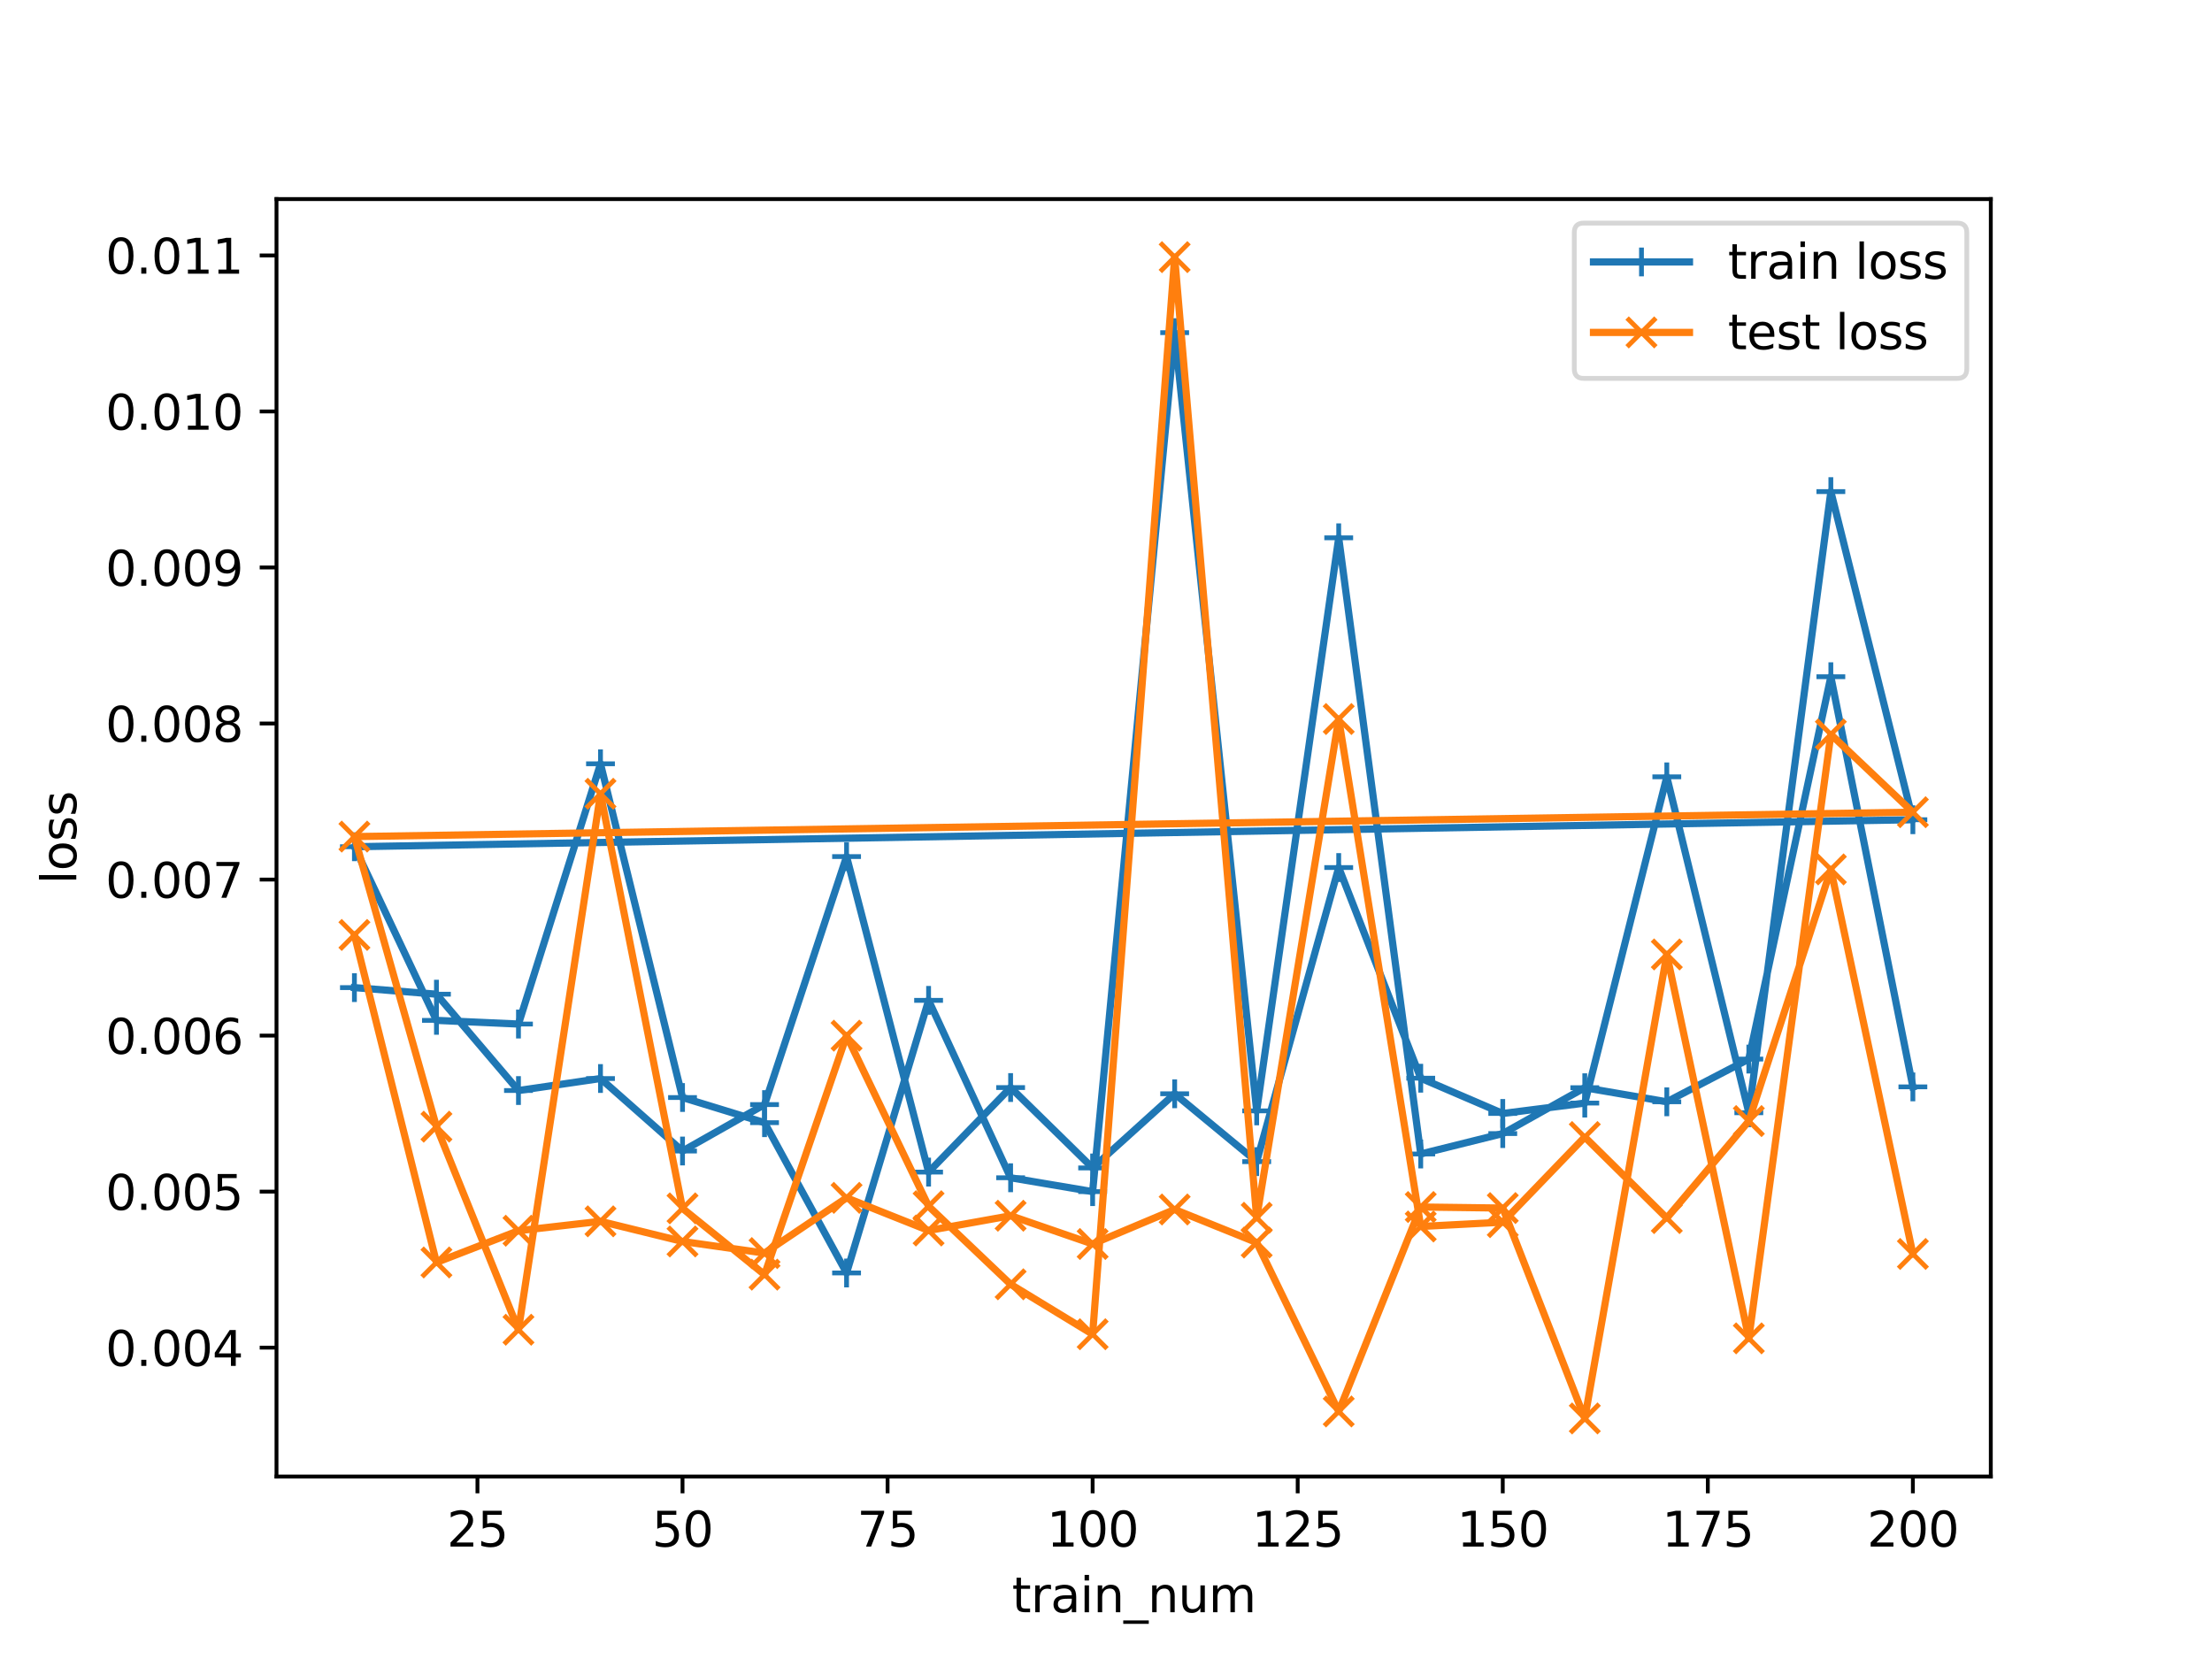 <?xml version="1.0" encoding="utf-8" standalone="no"?>
<!DOCTYPE svg PUBLIC "-//W3C//DTD SVG 1.1//EN"
  "http://www.w3.org/Graphics/SVG/1.1/DTD/svg11.dtd">
<svg xmlns:xlink="http://www.w3.org/1999/xlink" width="460.8pt" height="345.6pt" viewBox="0 0 460.8 345.6" xmlns="http://www.w3.org/2000/svg" version="1.1">
 <defs>
  <style type="text/css">*{stroke-linejoin: round; stroke-linecap: butt}</style>
 </defs>
 <g id="figure_1">
  <g id="patch_1">
   <path d="M 0 345.6 
L 460.8 345.6 
L 460.8 0 
L 0 0 
z
" style="fill: #ffffff"/>
  </g>
  <g id="axes_1">
   <g id="patch_2">
    <path d="M 57.6 307.584 
L 414.72 307.584 
L 414.72 41.472 
L 57.6 41.472 
z
" style="fill: #ffffff"/>
   </g>
   <g id="matplotlib.axis_1">
    <g id="xtick_1">
     <g id="line2d_1">
      <defs>
       <path id="m189655d2c5" d="M 0 0 
L 0 3.5 
" style="stroke: #000000; stroke-width: 0.8"/>
      </defs>
      <g>
       <use xlink:href="#m189655d2c5" x="99.463" y="307.584" style="stroke: #000000; stroke-width: 0.8"/>
      </g>
     </g>
     <g id="text_1">
      <!-- 25 -->
      <g transform="translate(93.101 322.182) scale(0.1 -0.1)">
       <defs>
        <path id="DejaVuSans-32" d="M 1228 531 
L 3431 531 
L 3431 0 
L 469 0 
L 469 531 
Q 828 903 1448 1529 
Q 2069 2156 2228 2338 
Q 2531 2678 2651 2914 
Q 2772 3150 2772 3378 
Q 2772 3750 2511 3984 
Q 2250 4219 1831 4219 
Q 1534 4219 1204 4116 
Q 875 4013 500 3803 
L 500 4441 
Q 881 4594 1212 4672 
Q 1544 4750 1819 4750 
Q 2544 4750 2975 4387 
Q 3406 4025 3406 3419 
Q 3406 3131 3298 2873 
Q 3191 2616 2906 2266 
Q 2828 2175 2409 1742 
Q 1991 1309 1228 531 
z
" transform="scale(0.016)"/>
        <path id="DejaVuSans-35" d="M 691 4666 
L 3169 4666 
L 3169 4134 
L 1269 4134 
L 1269 2991 
Q 1406 3038 1543 3061 
Q 1681 3084 1819 3084 
Q 2600 3084 3056 2656 
Q 3513 2228 3513 1497 
Q 3513 744 3044 326 
Q 2575 -91 1722 -91 
Q 1428 -91 1123 -41 
Q 819 9 494 109 
L 494 744 
Q 775 591 1075 516 
Q 1375 441 1709 441 
Q 2250 441 2565 725 
Q 2881 1009 2881 1497 
Q 2881 1984 2565 2268 
Q 2250 2553 1709 2553 
Q 1456 2553 1204 2497 
Q 953 2441 691 2322 
L 691 4666 
z
" transform="scale(0.016)"/>
       </defs>
       <use xlink:href="#DejaVuSans-32"/>
       <use xlink:href="#DejaVuSans-35" x="63.623"/>
      </g>
     </g>
    </g>
    <g id="xtick_2">
     <g id="line2d_2">
      <g>
       <use xlink:href="#m189655d2c5" x="142.181" y="307.584" style="stroke: #000000; stroke-width: 0.8"/>
      </g>
     </g>
     <g id="text_2">
      <!-- 50 -->
      <g transform="translate(135.819 322.182) scale(0.1 -0.1)">
       <defs>
        <path id="DejaVuSans-30" d="M 2034 4250 
Q 1547 4250 1301 3770 
Q 1056 3291 1056 2328 
Q 1056 1369 1301 889 
Q 1547 409 2034 409 
Q 2525 409 2770 889 
Q 3016 1369 3016 2328 
Q 3016 3291 2770 3770 
Q 2525 4250 2034 4250 
z
M 2034 4750 
Q 2819 4750 3233 4129 
Q 3647 3509 3647 2328 
Q 3647 1150 3233 529 
Q 2819 -91 2034 -91 
Q 1250 -91 836 529 
Q 422 1150 422 2328 
Q 422 3509 836 4129 
Q 1250 4750 2034 4750 
z
" transform="scale(0.016)"/>
       </defs>
       <use xlink:href="#DejaVuSans-35"/>
       <use xlink:href="#DejaVuSans-30" x="63.623"/>
      </g>
     </g>
    </g>
    <g id="xtick_3">
     <g id="line2d_3">
      <g>
       <use xlink:href="#m189655d2c5" x="184.899" y="307.584" style="stroke: #000000; stroke-width: 0.8"/>
      </g>
     </g>
     <g id="text_3">
      <!-- 75 -->
      <g transform="translate(178.536 322.182) scale(0.1 -0.1)">
       <defs>
        <path id="DejaVuSans-37" d="M 525 4666 
L 3525 4666 
L 3525 4397 
L 1831 0 
L 1172 0 
L 2766 4134 
L 525 4134 
L 525 4666 
z
" transform="scale(0.016)"/>
       </defs>
       <use xlink:href="#DejaVuSans-37"/>
       <use xlink:href="#DejaVuSans-35" x="63.623"/>
      </g>
     </g>
    </g>
    <g id="xtick_4">
     <g id="line2d_4">
      <g>
       <use xlink:href="#m189655d2c5" x="227.616" y="307.584" style="stroke: #000000; stroke-width: 0.8"/>
      </g>
     </g>
     <g id="text_4">
      <!-- 100 -->
      <g transform="translate(218.073 322.182) scale(0.1 -0.1)">
       <defs>
        <path id="DejaVuSans-31" d="M 794 531 
L 1825 531 
L 1825 4091 
L 703 3866 
L 703 4441 
L 1819 4666 
L 2450 4666 
L 2450 531 
L 3481 531 
L 3481 0 
L 794 0 
L 794 531 
z
" transform="scale(0.016)"/>
       </defs>
       <use xlink:href="#DejaVuSans-31"/>
       <use xlink:href="#DejaVuSans-30" x="63.623"/>
       <use xlink:href="#DejaVuSans-30" x="127.246"/>
      </g>
     </g>
    </g>
    <g id="xtick_5">
     <g id="line2d_5">
      <g>
       <use xlink:href="#m189655d2c5" x="270.334" y="307.584" style="stroke: #000000; stroke-width: 0.8"/>
      </g>
     </g>
     <g id="text_5">
      <!-- 125 -->
      <g transform="translate(260.79 322.182) scale(0.1 -0.1)">
       <use xlink:href="#DejaVuSans-31"/>
       <use xlink:href="#DejaVuSans-32" x="63.623"/>
       <use xlink:href="#DejaVuSans-35" x="127.246"/>
      </g>
     </g>
    </g>
    <g id="xtick_6">
     <g id="line2d_6">
      <g>
       <use xlink:href="#m189655d2c5" x="313.052" y="307.584" style="stroke: #000000; stroke-width: 0.8"/>
      </g>
     </g>
     <g id="text_6">
      <!-- 150 -->
      <g transform="translate(303.508 322.182) scale(0.1 -0.1)">
       <use xlink:href="#DejaVuSans-31"/>
       <use xlink:href="#DejaVuSans-35" x="63.623"/>
       <use xlink:href="#DejaVuSans-30" x="127.246"/>
      </g>
     </g>
    </g>
    <g id="xtick_7">
     <g id="line2d_7">
      <g>
       <use xlink:href="#m189655d2c5" x="355.77" y="307.584" style="stroke: #000000; stroke-width: 0.8"/>
      </g>
     </g>
     <g id="text_7">
      <!-- 175 -->
      <g transform="translate(346.226 322.182) scale(0.1 -0.1)">
       <use xlink:href="#DejaVuSans-31"/>
       <use xlink:href="#DejaVuSans-37" x="63.623"/>
       <use xlink:href="#DejaVuSans-35" x="127.246"/>
      </g>
     </g>
    </g>
    <g id="xtick_8">
     <g id="line2d_8">
      <g>
       <use xlink:href="#m189655d2c5" x="398.487" y="307.584" style="stroke: #000000; stroke-width: 0.8"/>
      </g>
     </g>
     <g id="text_8">
      <!-- 200 -->
      <g transform="translate(388.944 322.182) scale(0.1 -0.1)">
       <use xlink:href="#DejaVuSans-32"/>
       <use xlink:href="#DejaVuSans-30" x="63.623"/>
       <use xlink:href="#DejaVuSans-30" x="127.246"/>
      </g>
     </g>
    </g>
    <g id="text_9">
     <!-- train_num -->
     <g transform="translate(210.815 335.861) scale(0.1 -0.1)">
      <defs>
       <path id="DejaVuSans-74" d="M 1172 4494 
L 1172 3500 
L 2356 3500 
L 2356 3053 
L 1172 3053 
L 1172 1153 
Q 1172 725 1289 603 
Q 1406 481 1766 481 
L 2356 481 
L 2356 0 
L 1766 0 
Q 1100 0 847 248 
Q 594 497 594 1153 
L 594 3053 
L 172 3053 
L 172 3500 
L 594 3500 
L 594 4494 
L 1172 4494 
z
" transform="scale(0.016)"/>
       <path id="DejaVuSans-72" d="M 2631 2963 
Q 2534 3019 2420 3045 
Q 2306 3072 2169 3072 
Q 1681 3072 1420 2755 
Q 1159 2438 1159 1844 
L 1159 0 
L 581 0 
L 581 3500 
L 1159 3500 
L 1159 2956 
Q 1341 3275 1631 3429 
Q 1922 3584 2338 3584 
Q 2397 3584 2469 3576 
Q 2541 3569 2628 3553 
L 2631 2963 
z
" transform="scale(0.016)"/>
       <path id="DejaVuSans-61" d="M 2194 1759 
Q 1497 1759 1228 1600 
Q 959 1441 959 1056 
Q 959 750 1161 570 
Q 1363 391 1709 391 
Q 2188 391 2477 730 
Q 2766 1069 2766 1631 
L 2766 1759 
L 2194 1759 
z
M 3341 1997 
L 3341 0 
L 2766 0 
L 2766 531 
Q 2569 213 2275 61 
Q 1981 -91 1556 -91 
Q 1019 -91 701 211 
Q 384 513 384 1019 
Q 384 1609 779 1909 
Q 1175 2209 1959 2209 
L 2766 2209 
L 2766 2266 
Q 2766 2663 2505 2880 
Q 2244 3097 1772 3097 
Q 1472 3097 1187 3025 
Q 903 2953 641 2809 
L 641 3341 
Q 956 3463 1253 3523 
Q 1550 3584 1831 3584 
Q 2591 3584 2966 3190 
Q 3341 2797 3341 1997 
z
" transform="scale(0.016)"/>
       <path id="DejaVuSans-69" d="M 603 3500 
L 1178 3500 
L 1178 0 
L 603 0 
L 603 3500 
z
M 603 4863 
L 1178 4863 
L 1178 4134 
L 603 4134 
L 603 4863 
z
" transform="scale(0.016)"/>
       <path id="DejaVuSans-6e" d="M 3513 2113 
L 3513 0 
L 2938 0 
L 2938 2094 
Q 2938 2591 2744 2837 
Q 2550 3084 2163 3084 
Q 1697 3084 1428 2787 
Q 1159 2491 1159 1978 
L 1159 0 
L 581 0 
L 581 3500 
L 1159 3500 
L 1159 2956 
Q 1366 3272 1645 3428 
Q 1925 3584 2291 3584 
Q 2894 3584 3203 3211 
Q 3513 2838 3513 2113 
z
" transform="scale(0.016)"/>
       <path id="DejaVuSans-5f" d="M 3263 -1063 
L 3263 -1509 
L -63 -1509 
L -63 -1063 
L 3263 -1063 
z
" transform="scale(0.016)"/>
       <path id="DejaVuSans-75" d="M 544 1381 
L 544 3500 
L 1119 3500 
L 1119 1403 
Q 1119 906 1312 657 
Q 1506 409 1894 409 
Q 2359 409 2629 706 
Q 2900 1003 2900 1516 
L 2900 3500 
L 3475 3500 
L 3475 0 
L 2900 0 
L 2900 538 
Q 2691 219 2414 64 
Q 2138 -91 1772 -91 
Q 1169 -91 856 284 
Q 544 659 544 1381 
z
M 1991 3584 
L 1991 3584 
z
" transform="scale(0.016)"/>
       <path id="DejaVuSans-6d" d="M 3328 2828 
Q 3544 3216 3844 3400 
Q 4144 3584 4550 3584 
Q 5097 3584 5394 3201 
Q 5691 2819 5691 2113 
L 5691 0 
L 5113 0 
L 5113 2094 
Q 5113 2597 4934 2840 
Q 4756 3084 4391 3084 
Q 3944 3084 3684 2787 
Q 3425 2491 3425 1978 
L 3425 0 
L 2847 0 
L 2847 2094 
Q 2847 2600 2669 2842 
Q 2491 3084 2119 3084 
Q 1678 3084 1418 2786 
Q 1159 2488 1159 1978 
L 1159 0 
L 581 0 
L 581 3500 
L 1159 3500 
L 1159 2956 
Q 1356 3278 1631 3431 
Q 1906 3584 2284 3584 
Q 2666 3584 2933 3390 
Q 3200 3197 3328 2828 
z
" transform="scale(0.016)"/>
      </defs>
      <use xlink:href="#DejaVuSans-74"/>
      <use xlink:href="#DejaVuSans-72" x="39.209"/>
      <use xlink:href="#DejaVuSans-61" x="80.322"/>
      <use xlink:href="#DejaVuSans-69" x="141.602"/>
      <use xlink:href="#DejaVuSans-6e" x="169.385"/>
      <use xlink:href="#DejaVuSans-5f" x="232.764"/>
      <use xlink:href="#DejaVuSans-6e" x="282.764"/>
      <use xlink:href="#DejaVuSans-75" x="346.143"/>
      <use xlink:href="#DejaVuSans-6d" x="409.521"/>
     </g>
    </g>
   </g>
   <g id="matplotlib.axis_2">
    <g id="ytick_1">
     <g id="line2d_9">
      <defs>
       <path id="m1c3fbaddf2" d="M 0 0 
L -3.5 0 
" style="stroke: #000000; stroke-width: 0.8"/>
      </defs>
      <g>
       <use xlink:href="#m1c3fbaddf2" x="57.6" y="280.741" style="stroke: #000000; stroke-width: 0.8"/>
      </g>
     </g>
     <g id="text_10">
      <!-- 0.004 -->
      <g transform="translate(21.972 284.54) scale(0.1 -0.1)">
       <defs>
        <path id="DejaVuSans-2e" d="M 684 794 
L 1344 794 
L 1344 0 
L 684 0 
L 684 794 
z
" transform="scale(0.016)"/>
        <path id="DejaVuSans-34" d="M 2419 4116 
L 825 1625 
L 2419 1625 
L 2419 4116 
z
M 2253 4666 
L 3047 4666 
L 3047 1625 
L 3713 1625 
L 3713 1100 
L 3047 1100 
L 3047 0 
L 2419 0 
L 2419 1100 
L 313 1100 
L 313 1709 
L 2253 4666 
z
" transform="scale(0.016)"/>
       </defs>
       <use xlink:href="#DejaVuSans-30"/>
       <use xlink:href="#DejaVuSans-2e" x="63.623"/>
       <use xlink:href="#DejaVuSans-30" x="95.41"/>
       <use xlink:href="#DejaVuSans-30" x="159.033"/>
       <use xlink:href="#DejaVuSans-34" x="222.656"/>
      </g>
     </g>
    </g>
    <g id="ytick_2">
     <g id="line2d_10">
      <g>
       <use xlink:href="#m1c3fbaddf2" x="57.6" y="248.236" style="stroke: #000000; stroke-width: 0.8"/>
      </g>
     </g>
     <g id="text_11">
      <!-- 0.005 -->
      <g transform="translate(21.972 252.036) scale(0.1 -0.1)">
       <use xlink:href="#DejaVuSans-30"/>
       <use xlink:href="#DejaVuSans-2e" x="63.623"/>
       <use xlink:href="#DejaVuSans-30" x="95.41"/>
       <use xlink:href="#DejaVuSans-30" x="159.033"/>
       <use xlink:href="#DejaVuSans-35" x="222.656"/>
      </g>
     </g>
    </g>
    <g id="ytick_3">
     <g id="line2d_11">
      <g>
       <use xlink:href="#m1c3fbaddf2" x="57.6" y="215.732" style="stroke: #000000; stroke-width: 0.8"/>
      </g>
     </g>
     <g id="text_12">
      <!-- 0.006 -->
      <g transform="translate(21.972 219.531) scale(0.1 -0.1)">
       <defs>
        <path id="DejaVuSans-36" d="M 2113 2584 
Q 1688 2584 1439 2293 
Q 1191 2003 1191 1497 
Q 1191 994 1439 701 
Q 1688 409 2113 409 
Q 2538 409 2786 701 
Q 3034 994 3034 1497 
Q 3034 2003 2786 2293 
Q 2538 2584 2113 2584 
z
M 3366 4563 
L 3366 3988 
Q 3128 4100 2886 4159 
Q 2644 4219 2406 4219 
Q 1781 4219 1451 3797 
Q 1122 3375 1075 2522 
Q 1259 2794 1537 2939 
Q 1816 3084 2150 3084 
Q 2853 3084 3261 2657 
Q 3669 2231 3669 1497 
Q 3669 778 3244 343 
Q 2819 -91 2113 -91 
Q 1303 -91 875 529 
Q 447 1150 447 2328 
Q 447 3434 972 4092 
Q 1497 4750 2381 4750 
Q 2619 4750 2861 4703 
Q 3103 4656 3366 4563 
z
" transform="scale(0.016)"/>
       </defs>
       <use xlink:href="#DejaVuSans-30"/>
       <use xlink:href="#DejaVuSans-2e" x="63.623"/>
       <use xlink:href="#DejaVuSans-30" x="95.41"/>
       <use xlink:href="#DejaVuSans-30" x="159.033"/>
       <use xlink:href="#DejaVuSans-36" x="222.656"/>
      </g>
     </g>
    </g>
    <g id="ytick_4">
     <g id="line2d_12">
      <g>
       <use xlink:href="#m1c3fbaddf2" x="57.6" y="183.228" style="stroke: #000000; stroke-width: 0.8"/>
      </g>
     </g>
     <g id="text_13">
      <!-- 0.007 -->
      <g transform="translate(21.972 187.027) scale(0.1 -0.1)">
       <use xlink:href="#DejaVuSans-30"/>
       <use xlink:href="#DejaVuSans-2e" x="63.623"/>
       <use xlink:href="#DejaVuSans-30" x="95.41"/>
       <use xlink:href="#DejaVuSans-30" x="159.033"/>
       <use xlink:href="#DejaVuSans-37" x="222.656"/>
      </g>
     </g>
    </g>
    <g id="ytick_5">
     <g id="line2d_13">
      <g>
       <use xlink:href="#m1c3fbaddf2" x="57.6" y="150.723" style="stroke: #000000; stroke-width: 0.8"/>
      </g>
     </g>
     <g id="text_14">
      <!-- 0.008 -->
      <g transform="translate(21.972 154.523) scale(0.1 -0.1)">
       <defs>
        <path id="DejaVuSans-38" d="M 2034 2216 
Q 1584 2216 1326 1975 
Q 1069 1734 1069 1313 
Q 1069 891 1326 650 
Q 1584 409 2034 409 
Q 2484 409 2743 651 
Q 3003 894 3003 1313 
Q 3003 1734 2745 1975 
Q 2488 2216 2034 2216 
z
M 1403 2484 
Q 997 2584 770 2862 
Q 544 3141 544 3541 
Q 544 4100 942 4425 
Q 1341 4750 2034 4750 
Q 2731 4750 3128 4425 
Q 3525 4100 3525 3541 
Q 3525 3141 3298 2862 
Q 3072 2584 2669 2484 
Q 3125 2378 3379 2068 
Q 3634 1759 3634 1313 
Q 3634 634 3220 271 
Q 2806 -91 2034 -91 
Q 1263 -91 848 271 
Q 434 634 434 1313 
Q 434 1759 690 2068 
Q 947 2378 1403 2484 
z
M 1172 3481 
Q 1172 3119 1398 2916 
Q 1625 2713 2034 2713 
Q 2441 2713 2670 2916 
Q 2900 3119 2900 3481 
Q 2900 3844 2670 4047 
Q 2441 4250 2034 4250 
Q 1625 4250 1398 4047 
Q 1172 3844 1172 3481 
z
" transform="scale(0.016)"/>
       </defs>
       <use xlink:href="#DejaVuSans-30"/>
       <use xlink:href="#DejaVuSans-2e" x="63.623"/>
       <use xlink:href="#DejaVuSans-30" x="95.41"/>
       <use xlink:href="#DejaVuSans-30" x="159.033"/>
       <use xlink:href="#DejaVuSans-38" x="222.656"/>
      </g>
     </g>
    </g>
    <g id="ytick_6">
     <g id="line2d_14">
      <g>
       <use xlink:href="#m1c3fbaddf2" x="57.6" y="118.219" style="stroke: #000000; stroke-width: 0.8"/>
      </g>
     </g>
     <g id="text_15">
      <!-- 0.009 -->
      <g transform="translate(21.972 122.018) scale(0.1 -0.1)">
       <defs>
        <path id="DejaVuSans-39" d="M 703 97 
L 703 672 
Q 941 559 1184 500 
Q 1428 441 1663 441 
Q 2288 441 2617 861 
Q 2947 1281 2994 2138 
Q 2813 1869 2534 1725 
Q 2256 1581 1919 1581 
Q 1219 1581 811 2004 
Q 403 2428 403 3163 
Q 403 3881 828 4315 
Q 1253 4750 1959 4750 
Q 2769 4750 3195 4129 
Q 3622 3509 3622 2328 
Q 3622 1225 3098 567 
Q 2575 -91 1691 -91 
Q 1453 -91 1209 -44 
Q 966 3 703 97 
z
M 1959 2075 
Q 2384 2075 2632 2365 
Q 2881 2656 2881 3163 
Q 2881 3666 2632 3958 
Q 2384 4250 1959 4250 
Q 1534 4250 1286 3958 
Q 1038 3666 1038 3163 
Q 1038 2656 1286 2365 
Q 1534 2075 1959 2075 
z
" transform="scale(0.016)"/>
       </defs>
       <use xlink:href="#DejaVuSans-30"/>
       <use xlink:href="#DejaVuSans-2e" x="63.623"/>
       <use xlink:href="#DejaVuSans-30" x="95.41"/>
       <use xlink:href="#DejaVuSans-30" x="159.033"/>
       <use xlink:href="#DejaVuSans-39" x="222.656"/>
      </g>
     </g>
    </g>
    <g id="ytick_7">
     <g id="line2d_15">
      <g>
       <use xlink:href="#m1c3fbaddf2" x="57.6" y="85.715" style="stroke: #000000; stroke-width: 0.8"/>
      </g>
     </g>
     <g id="text_16">
      <!-- 0.010 -->
      <g transform="translate(21.972 89.514) scale(0.1 -0.1)">
       <use xlink:href="#DejaVuSans-30"/>
       <use xlink:href="#DejaVuSans-2e" x="63.623"/>
       <use xlink:href="#DejaVuSans-30" x="95.41"/>
       <use xlink:href="#DejaVuSans-31" x="159.033"/>
       <use xlink:href="#DejaVuSans-30" x="222.656"/>
      </g>
     </g>
    </g>
    <g id="ytick_8">
     <g id="line2d_16">
      <g>
       <use xlink:href="#m1c3fbaddf2" x="57.6" y="53.21" style="stroke: #000000; stroke-width: 0.8"/>
      </g>
     </g>
     <g id="text_17">
      <!-- 0.011 -->
      <g transform="translate(21.972 57.01) scale(0.1 -0.1)">
       <use xlink:href="#DejaVuSans-30"/>
       <use xlink:href="#DejaVuSans-2e" x="63.623"/>
       <use xlink:href="#DejaVuSans-30" x="95.41"/>
       <use xlink:href="#DejaVuSans-31" x="159.033"/>
       <use xlink:href="#DejaVuSans-31" x="222.656"/>
      </g>
     </g>
    </g>
    <g id="text_18">
     <!-- loss -->
     <g transform="translate(15.892 184.186) rotate(-90) scale(0.1 -0.1)">
      <defs>
       <path id="DejaVuSans-6c" d="M 603 4863 
L 1178 4863 
L 1178 0 
L 603 0 
L 603 4863 
z
" transform="scale(0.016)"/>
       <path id="DejaVuSans-6f" d="M 1959 3097 
Q 1497 3097 1228 2736 
Q 959 2375 959 1747 
Q 959 1119 1226 758 
Q 1494 397 1959 397 
Q 2419 397 2687 759 
Q 2956 1122 2956 1747 
Q 2956 2369 2687 2733 
Q 2419 3097 1959 3097 
z
M 1959 3584 
Q 2709 3584 3137 3096 
Q 3566 2609 3566 1747 
Q 3566 888 3137 398 
Q 2709 -91 1959 -91 
Q 1206 -91 779 398 
Q 353 888 353 1747 
Q 353 2609 779 3096 
Q 1206 3584 1959 3584 
z
" transform="scale(0.016)"/>
       <path id="DejaVuSans-73" d="M 2834 3397 
L 2834 2853 
Q 2591 2978 2328 3040 
Q 2066 3103 1784 3103 
Q 1356 3103 1142 2972 
Q 928 2841 928 2578 
Q 928 2378 1081 2264 
Q 1234 2150 1697 2047 
L 1894 2003 
Q 2506 1872 2764 1633 
Q 3022 1394 3022 966 
Q 3022 478 2636 193 
Q 2250 -91 1575 -91 
Q 1294 -91 989 -36 
Q 684 19 347 128 
L 347 722 
Q 666 556 975 473 
Q 1284 391 1588 391 
Q 1994 391 2212 530 
Q 2431 669 2431 922 
Q 2431 1156 2273 1281 
Q 2116 1406 1581 1522 
L 1381 1569 
Q 847 1681 609 1914 
Q 372 2147 372 2553 
Q 372 3047 722 3315 
Q 1072 3584 1716 3584 
Q 2034 3584 2315 3537 
Q 2597 3491 2834 3397 
z
" transform="scale(0.016)"/>
      </defs>
      <use xlink:href="#DejaVuSans-6c"/>
      <use xlink:href="#DejaVuSans-6f" x="27.783"/>
      <use xlink:href="#DejaVuSans-73" x="88.965"/>
      <use xlink:href="#DejaVuSans-73" x="141.064"/>
     </g>
    </g>
   </g>
   <g id="line2d_17">
    <path d="M 73.833 205.737 
L 90.92 207.109 
L 108.007 227.177 
L 125.094 224.677 
L 142.181 239.776 
L 159.268 230.106 
L 176.355 178.44 
L 193.442 244.167 
L 210.529 226.556 
L 227.616 243.302 
L 244.704 227.853 
L 261.791 241.986 
L 278.878 180.725 
L 295.965 224.609 
L 313.052 231.955 
L 330.139 229.793 
L 347.226 161.83 
L 364.313 231.802 
L 381.4 102.409 
L 398.487 170.766 
L 73.833 176.392 
L 90.92 212.56 
L 108.007 213.327 
L 125.094 159.113 
L 142.181 228.633 
L 159.268 233.87 
L 176.355 265.184 
L 193.442 208.393 
L 210.529 245.35 
L 227.616 248.236 
L 244.704 69.3 
L 261.791 231.415 
L 278.878 112.034 
L 295.965 240.396 
L 313.052 236.145 
L 330.139 226.592 
L 347.226 229.524 
L 364.313 220.624 
L 381.4 140.972 
L 398.487 226.416 
" clip-path="url(#pa7ca113e6f)" style="fill: none; stroke: #1f77b4; stroke-width: 1.5; stroke-linecap: square"/>
    <defs>
     <path id="mdc5d879224" d="M -3 0 
L 3 0 
M 0 3 
L 0 -3 
" style="stroke: #1f77b4"/>
    </defs>
    <g clip-path="url(#pa7ca113e6f)">
     <use xlink:href="#mdc5d879224" x="73.833" y="205.737" style="fill: #1f77b4; stroke: #1f77b4"/>
     <use xlink:href="#mdc5d879224" x="90.92" y="207.109" style="fill: #1f77b4; stroke: #1f77b4"/>
     <use xlink:href="#mdc5d879224" x="108.007" y="227.177" style="fill: #1f77b4; stroke: #1f77b4"/>
     <use xlink:href="#mdc5d879224" x="125.094" y="224.677" style="fill: #1f77b4; stroke: #1f77b4"/>
     <use xlink:href="#mdc5d879224" x="142.181" y="239.776" style="fill: #1f77b4; stroke: #1f77b4"/>
     <use xlink:href="#mdc5d879224" x="159.268" y="230.106" style="fill: #1f77b4; stroke: #1f77b4"/>
     <use xlink:href="#mdc5d879224" x="176.355" y="178.44" style="fill: #1f77b4; stroke: #1f77b4"/>
     <use xlink:href="#mdc5d879224" x="193.442" y="244.167" style="fill: #1f77b4; stroke: #1f77b4"/>
     <use xlink:href="#mdc5d879224" x="210.529" y="226.556" style="fill: #1f77b4; stroke: #1f77b4"/>
     <use xlink:href="#mdc5d879224" x="227.616" y="243.302" style="fill: #1f77b4; stroke: #1f77b4"/>
     <use xlink:href="#mdc5d879224" x="244.704" y="227.853" style="fill: #1f77b4; stroke: #1f77b4"/>
     <use xlink:href="#mdc5d879224" x="261.791" y="241.986" style="fill: #1f77b4; stroke: #1f77b4"/>
     <use xlink:href="#mdc5d879224" x="278.878" y="180.725" style="fill: #1f77b4; stroke: #1f77b4"/>
     <use xlink:href="#mdc5d879224" x="295.965" y="224.609" style="fill: #1f77b4; stroke: #1f77b4"/>
     <use xlink:href="#mdc5d879224" x="313.052" y="231.955" style="fill: #1f77b4; stroke: #1f77b4"/>
     <use xlink:href="#mdc5d879224" x="330.139" y="229.793" style="fill: #1f77b4; stroke: #1f77b4"/>
     <use xlink:href="#mdc5d879224" x="347.226" y="161.83" style="fill: #1f77b4; stroke: #1f77b4"/>
     <use xlink:href="#mdc5d879224" x="364.313" y="231.802" style="fill: #1f77b4; stroke: #1f77b4"/>
     <use xlink:href="#mdc5d879224" x="381.4" y="102.409" style="fill: #1f77b4; stroke: #1f77b4"/>
     <use xlink:href="#mdc5d879224" x="398.487" y="170.766" style="fill: #1f77b4; stroke: #1f77b4"/>
     <use xlink:href="#mdc5d879224" x="73.833" y="176.392" style="fill: #1f77b4; stroke: #1f77b4"/>
     <use xlink:href="#mdc5d879224" x="90.92" y="212.56" style="fill: #1f77b4; stroke: #1f77b4"/>
     <use xlink:href="#mdc5d879224" x="108.007" y="213.327" style="fill: #1f77b4; stroke: #1f77b4"/>
     <use xlink:href="#mdc5d879224" x="125.094" y="159.113" style="fill: #1f77b4; stroke: #1f77b4"/>
     <use xlink:href="#mdc5d879224" x="142.181" y="228.633" style="fill: #1f77b4; stroke: #1f77b4"/>
     <use xlink:href="#mdc5d879224" x="159.268" y="233.87" style="fill: #1f77b4; stroke: #1f77b4"/>
     <use xlink:href="#mdc5d879224" x="176.355" y="265.184" style="fill: #1f77b4; stroke: #1f77b4"/>
     <use xlink:href="#mdc5d879224" x="193.442" y="208.393" style="fill: #1f77b4; stroke: #1f77b4"/>
     <use xlink:href="#mdc5d879224" x="210.529" y="245.35" style="fill: #1f77b4; stroke: #1f77b4"/>
     <use xlink:href="#mdc5d879224" x="227.616" y="248.236" style="fill: #1f77b4; stroke: #1f77b4"/>
     <use xlink:href="#mdc5d879224" x="244.704" y="69.3" style="fill: #1f77b4; stroke: #1f77b4"/>
     <use xlink:href="#mdc5d879224" x="261.791" y="231.415" style="fill: #1f77b4; stroke: #1f77b4"/>
     <use xlink:href="#mdc5d879224" x="278.878" y="112.034" style="fill: #1f77b4; stroke: #1f77b4"/>
     <use xlink:href="#mdc5d879224" x="295.965" y="240.396" style="fill: #1f77b4; stroke: #1f77b4"/>
     <use xlink:href="#mdc5d879224" x="313.052" y="236.145" style="fill: #1f77b4; stroke: #1f77b4"/>
     <use xlink:href="#mdc5d879224" x="330.139" y="226.592" style="fill: #1f77b4; stroke: #1f77b4"/>
     <use xlink:href="#mdc5d879224" x="347.226" y="229.524" style="fill: #1f77b4; stroke: #1f77b4"/>
     <use xlink:href="#mdc5d879224" x="364.313" y="220.624" style="fill: #1f77b4; stroke: #1f77b4"/>
     <use xlink:href="#mdc5d879224" x="381.4" y="140.972" style="fill: #1f77b4; stroke: #1f77b4"/>
     <use xlink:href="#mdc5d879224" x="398.487" y="226.416" style="fill: #1f77b4; stroke: #1f77b4"/>
    </g>
   </g>
   <g id="line2d_18">
    <path d="M 73.833 194.764 
L 90.92 262.993 
L 108.007 256.382 
L 125.094 254.425 
L 142.181 258.618 
L 159.268 261.04 
L 176.355 249.533 
L 193.442 256.337 
L 210.529 253.258 
L 227.616 259.145 
L 244.704 251.955 
L 261.791 258.846 
L 278.878 294.032 
L 295.965 251.445 
L 313.052 251.662 
L 330.139 295.488 
L 347.226 198.827 
L 364.313 278.804 
L 381.4 152.996 
L 398.487 169.199 
L 73.833 174.276 
L 90.92 234.705 
L 108.007 277.006 
L 125.094 165.357 
L 142.181 251.724 
L 159.268 265.532 
L 176.355 215.748 
L 193.442 251.279 
L 210.529 267.544 
L 227.616 277.945 
L 244.704 53.568 
L 261.791 253.678 
L 278.878 149.784 
L 295.965 255.498 
L 313.052 254.604 
L 330.139 236.866 
L 347.226 253.749 
L 364.313 233.538 
L 381.4 181.115 
L 398.487 261.222 
" clip-path="url(#pa7ca113e6f)" style="fill: none; stroke: #ff7f0e; stroke-width: 1.5; stroke-linecap: square"/>
    <defs>
     <path id="m62a4424369" d="M -3 3 
L 3 -3 
M -3 -3 
L 3 3 
" style="stroke: #ff7f0e"/>
    </defs>
    <g clip-path="url(#pa7ca113e6f)">
     <use xlink:href="#m62a4424369" x="73.833" y="194.764" style="fill: #ff7f0e; stroke: #ff7f0e"/>
     <use xlink:href="#m62a4424369" x="90.92" y="262.993" style="fill: #ff7f0e; stroke: #ff7f0e"/>
     <use xlink:href="#m62a4424369" x="108.007" y="256.382" style="fill: #ff7f0e; stroke: #ff7f0e"/>
     <use xlink:href="#m62a4424369" x="125.094" y="254.425" style="fill: #ff7f0e; stroke: #ff7f0e"/>
     <use xlink:href="#m62a4424369" x="142.181" y="258.618" style="fill: #ff7f0e; stroke: #ff7f0e"/>
     <use xlink:href="#m62a4424369" x="159.268" y="261.04" style="fill: #ff7f0e; stroke: #ff7f0e"/>
     <use xlink:href="#m62a4424369" x="176.355" y="249.533" style="fill: #ff7f0e; stroke: #ff7f0e"/>
     <use xlink:href="#m62a4424369" x="193.442" y="256.337" style="fill: #ff7f0e; stroke: #ff7f0e"/>
     <use xlink:href="#m62a4424369" x="210.529" y="253.258" style="fill: #ff7f0e; stroke: #ff7f0e"/>
     <use xlink:href="#m62a4424369" x="227.616" y="259.145" style="fill: #ff7f0e; stroke: #ff7f0e"/>
     <use xlink:href="#m62a4424369" x="244.704" y="251.955" style="fill: #ff7f0e; stroke: #ff7f0e"/>
     <use xlink:href="#m62a4424369" x="261.791" y="258.846" style="fill: #ff7f0e; stroke: #ff7f0e"/>
     <use xlink:href="#m62a4424369" x="278.878" y="294.032" style="fill: #ff7f0e; stroke: #ff7f0e"/>
     <use xlink:href="#m62a4424369" x="295.965" y="251.445" style="fill: #ff7f0e; stroke: #ff7f0e"/>
     <use xlink:href="#m62a4424369" x="313.052" y="251.662" style="fill: #ff7f0e; stroke: #ff7f0e"/>
     <use xlink:href="#m62a4424369" x="330.139" y="295.488" style="fill: #ff7f0e; stroke: #ff7f0e"/>
     <use xlink:href="#m62a4424369" x="347.226" y="198.827" style="fill: #ff7f0e; stroke: #ff7f0e"/>
     <use xlink:href="#m62a4424369" x="364.313" y="278.804" style="fill: #ff7f0e; stroke: #ff7f0e"/>
     <use xlink:href="#m62a4424369" x="381.4" y="152.996" style="fill: #ff7f0e; stroke: #ff7f0e"/>
     <use xlink:href="#m62a4424369" x="398.487" y="169.199" style="fill: #ff7f0e; stroke: #ff7f0e"/>
     <use xlink:href="#m62a4424369" x="73.833" y="174.276" style="fill: #ff7f0e; stroke: #ff7f0e"/>
     <use xlink:href="#m62a4424369" x="90.92" y="234.705" style="fill: #ff7f0e; stroke: #ff7f0e"/>
     <use xlink:href="#m62a4424369" x="108.007" y="277.006" style="fill: #ff7f0e; stroke: #ff7f0e"/>
     <use xlink:href="#m62a4424369" x="125.094" y="165.357" style="fill: #ff7f0e; stroke: #ff7f0e"/>
     <use xlink:href="#m62a4424369" x="142.181" y="251.724" style="fill: #ff7f0e; stroke: #ff7f0e"/>
     <use xlink:href="#m62a4424369" x="159.268" y="265.532" style="fill: #ff7f0e; stroke: #ff7f0e"/>
     <use xlink:href="#m62a4424369" x="176.355" y="215.748" style="fill: #ff7f0e; stroke: #ff7f0e"/>
     <use xlink:href="#m62a4424369" x="193.442" y="251.279" style="fill: #ff7f0e; stroke: #ff7f0e"/>
     <use xlink:href="#m62a4424369" x="210.529" y="267.544" style="fill: #ff7f0e; stroke: #ff7f0e"/>
     <use xlink:href="#m62a4424369" x="227.616" y="277.945" style="fill: #ff7f0e; stroke: #ff7f0e"/>
     <use xlink:href="#m62a4424369" x="244.704" y="53.568" style="fill: #ff7f0e; stroke: #ff7f0e"/>
     <use xlink:href="#m62a4424369" x="261.791" y="253.678" style="fill: #ff7f0e; stroke: #ff7f0e"/>
     <use xlink:href="#m62a4424369" x="278.878" y="149.784" style="fill: #ff7f0e; stroke: #ff7f0e"/>
     <use xlink:href="#m62a4424369" x="295.965" y="255.498" style="fill: #ff7f0e; stroke: #ff7f0e"/>
     <use xlink:href="#m62a4424369" x="313.052" y="254.604" style="fill: #ff7f0e; stroke: #ff7f0e"/>
     <use xlink:href="#m62a4424369" x="330.139" y="236.866" style="fill: #ff7f0e; stroke: #ff7f0e"/>
     <use xlink:href="#m62a4424369" x="347.226" y="253.749" style="fill: #ff7f0e; stroke: #ff7f0e"/>
     <use xlink:href="#m62a4424369" x="364.313" y="233.538" style="fill: #ff7f0e; stroke: #ff7f0e"/>
     <use xlink:href="#m62a4424369" x="381.4" y="181.115" style="fill: #ff7f0e; stroke: #ff7f0e"/>
     <use xlink:href="#m62a4424369" x="398.487" y="261.222" style="fill: #ff7f0e; stroke: #ff7f0e"/>
    </g>
   </g>
   <g id="patch_3">
    <path d="M 57.6 307.584 
L 57.6 41.472 
" style="fill: none; stroke: #000000; stroke-width: 0.8; stroke-linejoin: miter; stroke-linecap: square"/>
   </g>
   <g id="patch_4">
    <path d="M 414.72 307.584 
L 414.72 41.472 
" style="fill: none; stroke: #000000; stroke-width: 0.8; stroke-linejoin: miter; stroke-linecap: square"/>
   </g>
   <g id="patch_5">
    <path d="M 57.6 307.584 
L 414.72 307.584 
" style="fill: none; stroke: #000000; stroke-width: 0.8; stroke-linejoin: miter; stroke-linecap: square"/>
   </g>
   <g id="patch_6">
    <path d="M 57.6 41.472 
L 414.72 41.472 
" style="fill: none; stroke: #000000; stroke-width: 0.8; stroke-linejoin: miter; stroke-linecap: square"/>
   </g>
   <g id="legend_1">
    <g id="patch_7">
     <path d="M 329.951 78.828 
L 407.72 78.828 
Q 409.72 78.828 409.72 76.828 
L 409.72 48.472 
Q 409.72 46.472 407.72 46.472 
L 329.951 46.472 
Q 327.951 46.472 327.951 48.472 
L 327.951 76.828 
Q 327.951 78.828 329.951 78.828 
z
" style="fill: #ffffff; opacity: 0.8; stroke: #cccccc; stroke-linejoin: miter"/>
    </g>
    <g id="line2d_19">
     <path d="M 331.951 54.57 
L 341.951 54.57 
L 351.951 54.57 
" style="fill: none; stroke: #1f77b4; stroke-width: 1.5; stroke-linecap: square"/>
     <g>
      <use xlink:href="#mdc5d879224" x="341.951" y="54.57" style="fill: #1f77b4; stroke: #1f77b4"/>
     </g>
    </g>
    <g id="text_19">
     <!-- train loss -->
     <g transform="translate(359.951 58.07) scale(0.1 -0.1)">
      <defs>
       <path id="DejaVuSans-20" transform="scale(0.016)"/>
      </defs>
      <use xlink:href="#DejaVuSans-74"/>
      <use xlink:href="#DejaVuSans-72" x="39.209"/>
      <use xlink:href="#DejaVuSans-61" x="80.322"/>
      <use xlink:href="#DejaVuSans-69" x="141.602"/>
      <use xlink:href="#DejaVuSans-6e" x="169.385"/>
      <use xlink:href="#DejaVuSans-20" x="232.764"/>
      <use xlink:href="#DejaVuSans-6c" x="264.551"/>
      <use xlink:href="#DejaVuSans-6f" x="292.334"/>
      <use xlink:href="#DejaVuSans-73" x="353.516"/>
      <use xlink:href="#DejaVuSans-73" x="405.615"/>
     </g>
    </g>
    <g id="line2d_20">
     <path d="M 331.951 69.249 
L 341.951 69.249 
L 351.951 69.249 
" style="fill: none; stroke: #ff7f0e; stroke-width: 1.5; stroke-linecap: square"/>
     <g>
      <use xlink:href="#m62a4424369" x="341.951" y="69.249" style="fill: #ff7f0e; stroke: #ff7f0e"/>
     </g>
    </g>
    <g id="text_20">
     <!-- test loss -->
     <g transform="translate(359.951 72.749) scale(0.1 -0.1)">
      <defs>
       <path id="DejaVuSans-65" d="M 3597 1894 
L 3597 1613 
L 953 1613 
Q 991 1019 1311 708 
Q 1631 397 2203 397 
Q 2534 397 2845 478 
Q 3156 559 3463 722 
L 3463 178 
Q 3153 47 2828 -22 
Q 2503 -91 2169 -91 
Q 1331 -91 842 396 
Q 353 884 353 1716 
Q 353 2575 817 3079 
Q 1281 3584 2069 3584 
Q 2775 3584 3186 3129 
Q 3597 2675 3597 1894 
z
M 3022 2063 
Q 3016 2534 2758 2815 
Q 2500 3097 2075 3097 
Q 1594 3097 1305 2825 
Q 1016 2553 972 2059 
L 3022 2063 
z
" transform="scale(0.016)"/>
      </defs>
      <use xlink:href="#DejaVuSans-74"/>
      <use xlink:href="#DejaVuSans-65" x="39.209"/>
      <use xlink:href="#DejaVuSans-73" x="100.732"/>
      <use xlink:href="#DejaVuSans-74" x="152.832"/>
      <use xlink:href="#DejaVuSans-20" x="192.041"/>
      <use xlink:href="#DejaVuSans-6c" x="223.828"/>
      <use xlink:href="#DejaVuSans-6f" x="251.611"/>
      <use xlink:href="#DejaVuSans-73" x="312.793"/>
      <use xlink:href="#DejaVuSans-73" x="364.893"/>
     </g>
    </g>
   </g>
  </g>
 </g>
 <defs>
  <clipPath id="pa7ca113e6f">
   <rect x="57.6" y="41.472" width="357.12" height="266.112"/>
  </clipPath>
 </defs>
</svg>
